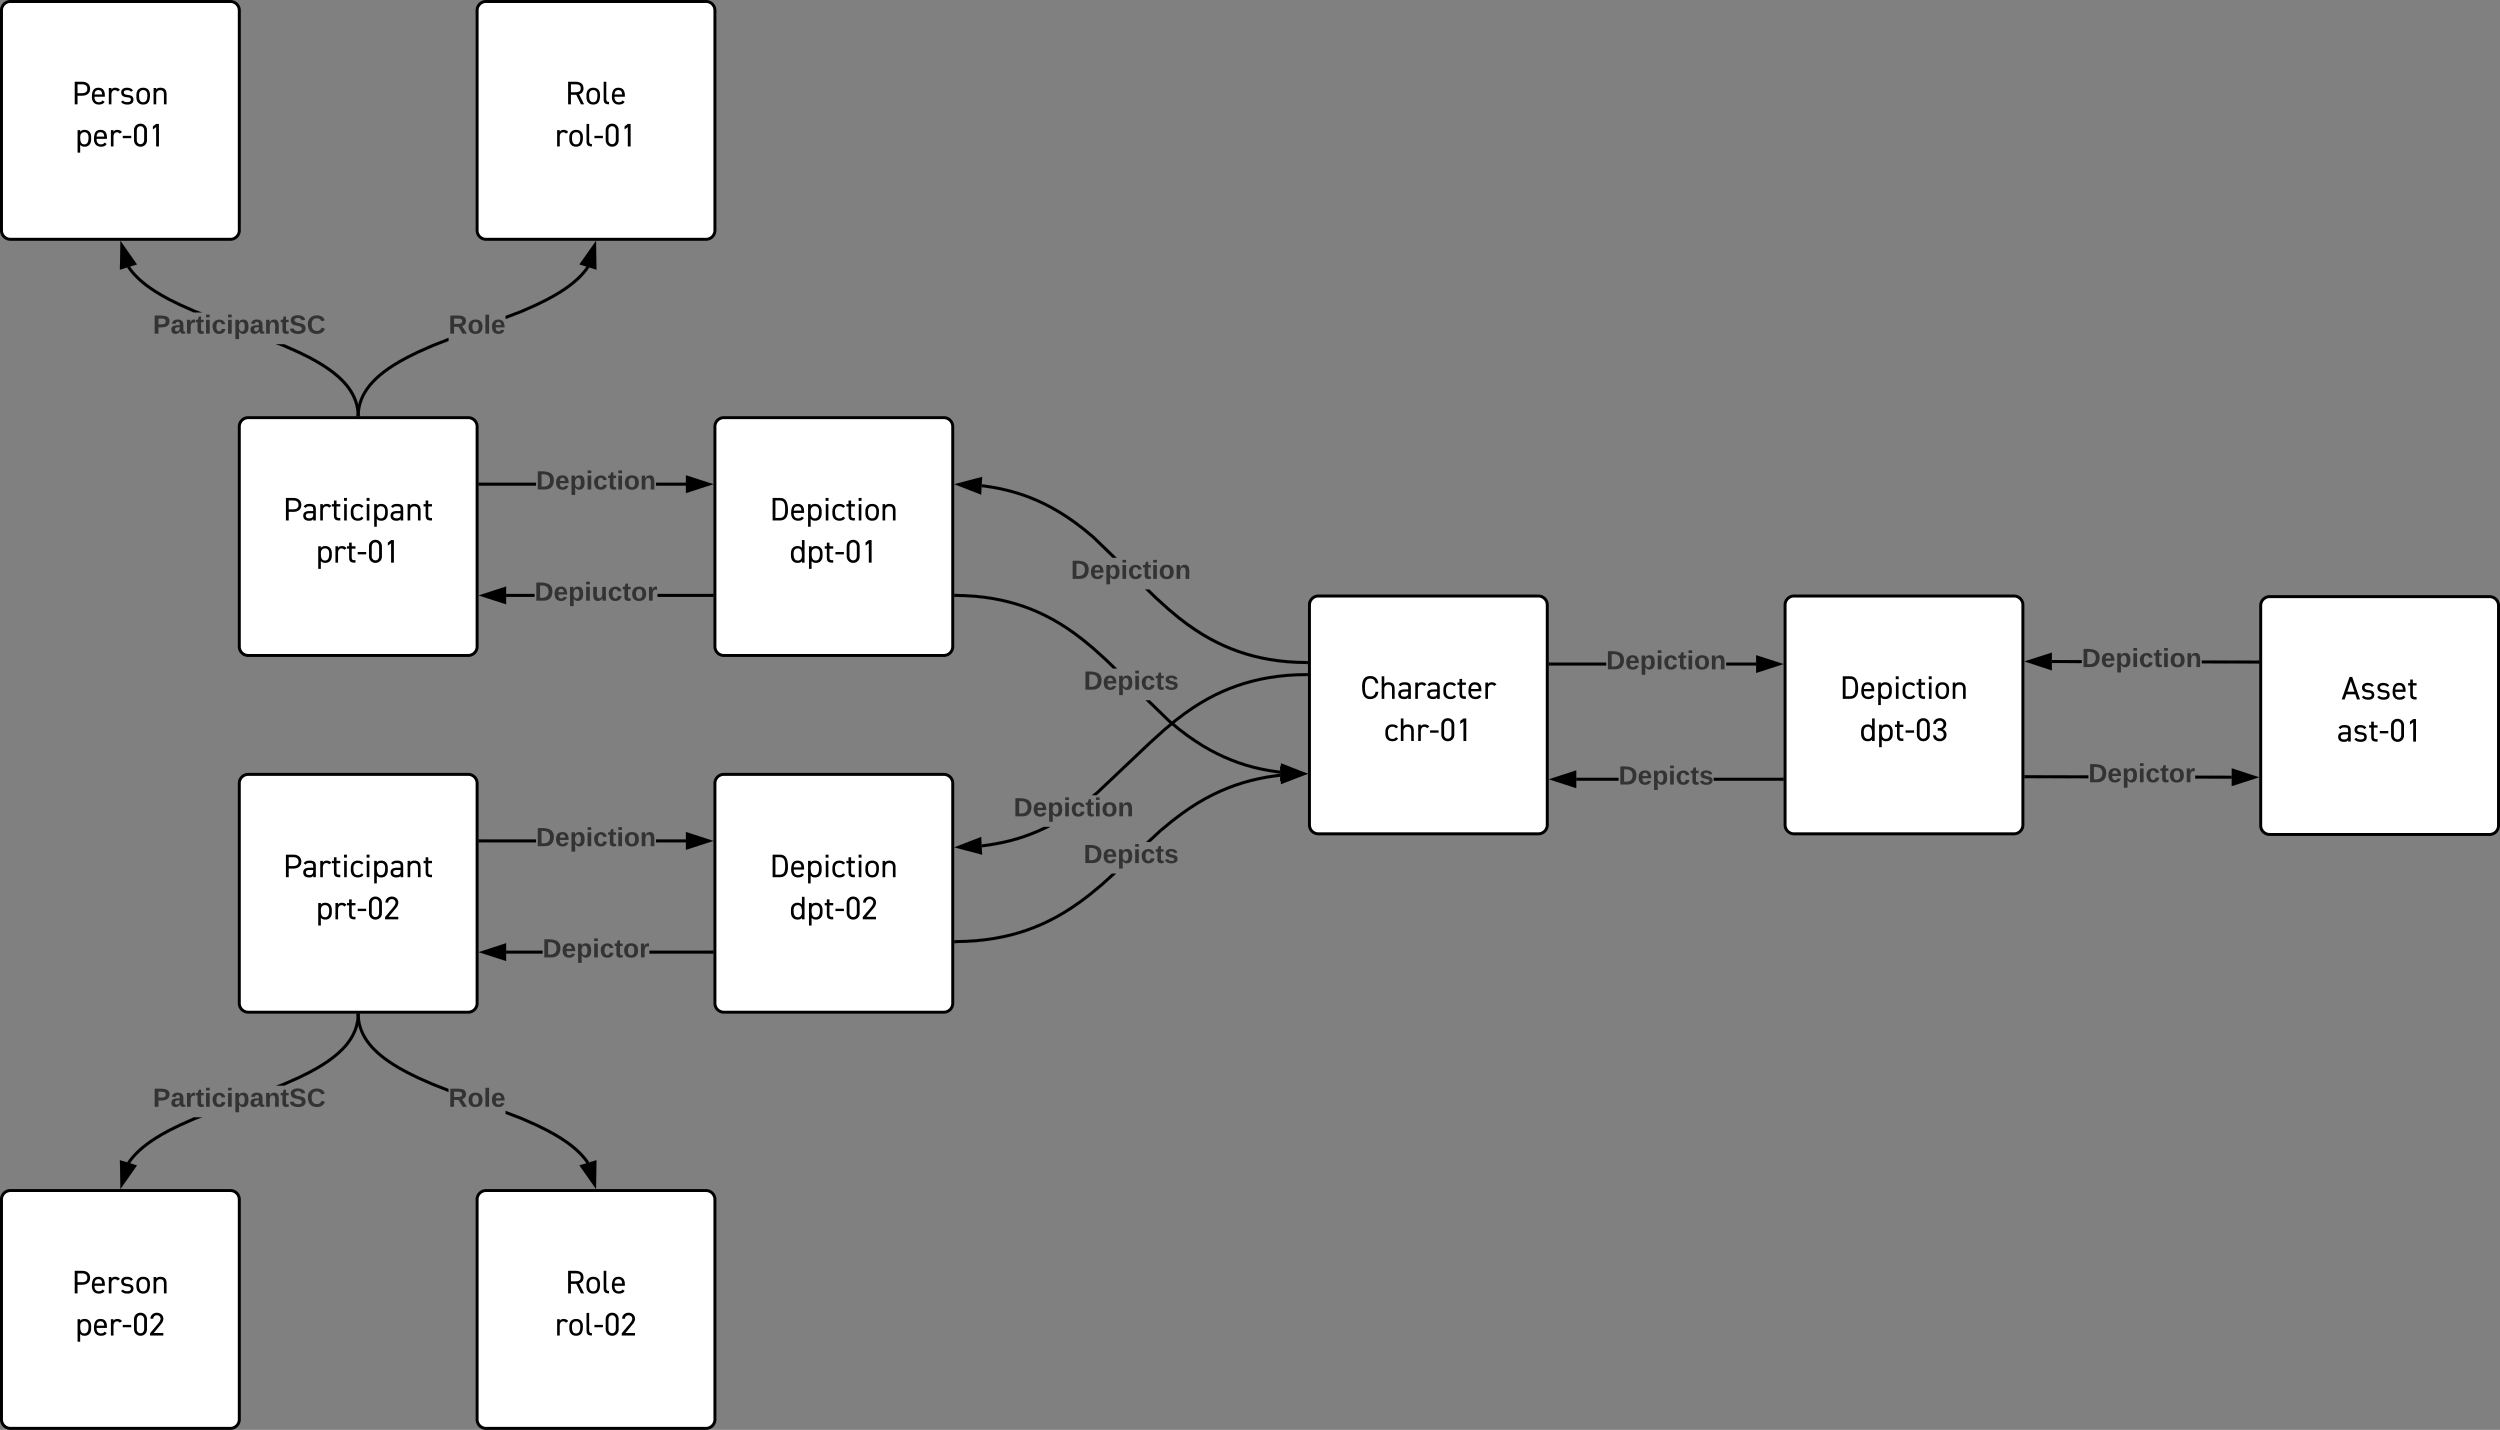 <svg xmlns="http://www.w3.org/2000/svg" xmlns:xlink="http://www.w3.org/1999/xlink" xmlns:lucid="lucid" width="1682" height="962"><rect width="100%" height="100%" fill="#808080" stroke="none"/><g transform="translate(801 -1039)" lucid:page-tab-id="0_0"><path d="M-800 1046a6 6 0 0 1 6-6h148a6 6 0 0 1 6 6v148a6 6 0 0 1-6 6h-148a6 6 0 0 1-6-6z" stroke="#000" stroke-width="2" fill="#fff"/><use xlink:href="#a" transform="matrix(1,0,0,1,-795,1045) translate(42.4 64.186)"/><use xlink:href="#b" transform="matrix(1,0,0,1,-795,1045) translate(44.756 92.542)"/><path d="M-480 1046a6 6 0 0 1 6-6h148a6 6 0 0 1 6 6v148a6 6 0 0 1-6 6h-148a6 6 0 0 1-6-6z" stroke="#000" stroke-width="2" fill="#fff"/><use xlink:href="#c" transform="matrix(1,0,0,1,-475,1045) translate(54.356 64.186)"/><use xlink:href="#d" transform="matrix(1,0,0,1,-475,1045) translate(47.411 92.542)"/><path d="M-640 1326a6 6 0 0 1 6-6h148a6 6 0 0 1 6 6v148a6 6 0 0 1-6 6h-148a6 6 0 0 1-6-6z" stroke="#000" stroke-width="2" fill="#fff"/><use xlink:href="#e" transform="matrix(1,0,0,1,-635,1325) translate(24.5 64.186)"/><use xlink:href="#f" transform="matrix(1,0,0,1,-635,1325) translate(46.678 92.542)"/><path d="M-609.6 1270.63l10.12 4.5 6.94 3.43 5.24 2.88 4.15 2.5 3.38 2.25 2.82 2.03 2.4 1.9 2.04 1.76 1.76 1.66 1.55 1.58 1.37 1.5 1.2 1.46 1.07 1.4.95 1.37.84 1.33.75 1.3.66 1.3.6 1.26.53 1.26.45 1.25.4 1.26.36 1.25.3 1.27.25 1.28.2 1.3.14 1.33.07 1.35v.38l-2 .04v-.33l-.08-1.28-.14-1.24-.18-1.2-.23-1.2-.27-1.2-.33-1.17-.38-1.17-.44-1.17-.5-1.2-.56-1.18-.63-1.2-.72-1.24-.8-1.26-.9-1.3-1-1.34-1.16-1.38-1.3-1.45-1.5-1.5-1.7-1.62-2-1.7-2.32-1.85-2.75-2-3.33-2.2-4.07-2.46-5.16-2.83-6.87-3.4-10.05-4.46-4.86-1.9h5.5zm-104.13-52.6l.9 1.3 1.02 1.33 1.14 1.38 1.3 1.45 1.5 1.5 1.7 1.62 2 1.7 2.3 1.85 2.77 2 3.32 2.2 4.07 2.46 5.16 2.83 6.87 3.4 10.04 4.46 4.54 1.73h-5.55l-9.87-4.38-6.95-3.43-5.23-2.88-4.15-2.5-3.38-2.25-2.82-2.03-2.4-1.9-2.04-1.76-1.77-1.66-1.55-1.58-1.36-1.5-1.2-1.46-1.07-1.4-.94-1.37-.1-.16 1.7-1.08z" stroke="#000" stroke-width=".05"/><path d="M-559 1319h-2l-.02-1 2-.05z"/><path d="M-558.97 1319.03h-2.05l-.03-1.06 2.05-.04zm-2.03-1l.02.94h1.96l-.03-1z" stroke="#000" stroke-width=".05"/><path d="M-710.44 1216.37l-8.86 2.72.25-15z"/><path d="M-708.83 1216.92l-11.5 3.53.33-19.45zm-9.45.8l6.23-1.9-6.06-8.63z" stroke="#000" stroke-width=".05"/><use xlink:href="#g" transform="matrix(1,0,0,1,-698.119,1249.25) translate(0 14.222)"/><path d="M-499.24 1268.43l-10.38 4.05-10.05 4.46-6.87 3.4-5.16 2.83-4.07 2.46-3.32 2.2-2.74 2-2.33 1.84-1.98 1.7-1.7 1.62-1.5 1.5-1.3 1.46-1.16 1.38-1.02 1.34-.9 1.3-.8 1.26-.72 1.23-.63 1.2-.56 1.2-.5 1.18-.44 1.18-.38 1.17-.33 1.18-.27 1.2-.23 1.2-.18 1.2-.13 1.24-.07 1.27v.32l-2-.04v-.37l.08-1.34.15-1.33.2-1.3.24-1.28.3-1.27.34-1.25.4-1.26.47-1.25.54-1.26.6-1.27.67-1.3.76-1.3.85-1.33.96-1.36 1.06-1.4 1.2-1.45 1.37-1.5 1.54-1.6 1.77-1.66 2.06-1.77 2.4-1.9 2.8-2.04 3.4-2.26 4.14-2.5 5.24-2.88 6.94-3.43 10.13-4.5 11.16-4.35zm94.74-49.46l-.1.16-.96 1.36-1.06 1.4-1.2 1.45-1.37 1.5-1.54 1.6-1.77 1.66-2.06 1.77-2.4 1.9-2.8 2.04-3.4 2.26-4.14 2.5-5.24 2.88-6.94 3.43-10.13 4.5-11.22 4.28v-2.14l10.44-3.98 10.05-4.46 6.87-3.4 5.16-2.83 4.07-2.46 3.32-2.2 2.74-2 2.33-1.84 1.98-1.7 1.7-1.62 1.5-1.5 1.3-1.46 1.16-1.38 1.02-1.34.9-1.3.1-.13z" stroke="#000" stroke-width=".05"/><path d="M-558.98 1318l-.02 1h-2l.02-1.05z"/><path d="M-558.95 1317.97l-.02 1.06h-2.06l.03-1.1zm-2.02 1h1.95l.02-.95-1.95-.04z" stroke="#000" stroke-width=".05"/><path d="M-400.7 1219.1l-8.87-2.73 8.62-12.28z"/><path d="M-399.68 1220.45l-11.5-3.53L-400 1201zm-8.28-4.63l6.23 1.9-.17-10.53z" stroke="#000" stroke-width=".05"/><use xlink:href="#h" transform="matrix(1,0,0,1,-499.241,1249.251) translate(0 14.222)"/><path d="M-320 1326a6 6 0 0 1 6-6h148a6 6 0 0 1 6 6v148a6 6 0 0 1-6 6h-148a6 6 0 0 1-6-6z" stroke="#000" stroke-width="2" fill="#fff"/><use xlink:href="#i" transform="matrix(1,0,0,1,-315,1325) translate(31.944 64.186)"/><use xlink:href="#j" transform="matrix(1,0,0,1,-315,1325) translate(45.267 92.542)"/><path d="M80 1446a6 6 0 0 1 6-6h148a6 6 0 0 1 6 6v148a6 6 0 0 1-6 6H86a6 6 0 0 1-6-6z" stroke="#000" stroke-width="2" fill="#fff"/><use xlink:href="#k" transform="matrix(1,0,0,1,85,1445) translate(29.322 64.186)"/><use xlink:href="#l" transform="matrix(1,0,0,1,85,1445) translate(45.189 92.542)"/><path d="M-440.37 1365.76H-478v-2h37.63zm100.87 0h-20.13v-2h20.13z" stroke="#000" stroke-width=".05"/><path d="M-477.97 1365.76H-479v-2h1.03z"/><path d="M-477.95 1365.78h-1.07v-2.05h1.07zm-1.03-2v1.95h.98v-1.95z" stroke="#000" stroke-width=".05"/><path d="M-324.24 1364.76l-14.26 4.63v-9.28z"/><path d="M-321 1364.76l-18.5 6v-12zm-16.5 3.26l10.03-3.26-10.03-3.26z" stroke="#000" stroke-width=".05"/><use xlink:href="#m" transform="matrix(1,0,0,1,-440.369,1354.092) translate(0 14.222)"/><path d="M-22.28 1440.8l8.44 7.62 6.6 5.46 5.75 4.38 5.3 3.68 5 3.18 4.85 2.8 4.76 2.48 4.73 2.23 4.75 2 4.8 1.78 4.92 1.6 5.06 1.42 5.26 1.23 5.5 1.05 5.78.86 6.14.64 6.57.4 6.12.14-.04 2-6.15-.13-6.65-.4-6.23-.66-5.87-.87-5.58-1.06-5.34-1.24-5.14-1.44-5-1.62-4.88-1.82-4.82-2.02-4.8-2.26-4.83-2.53-4.93-2.84-5.08-3.22-5.37-3.72-5.82-4.43-6.65-5.52-8.5-7.66-6.9-6.7h2.86zm-116.67-75.82l5.87.86 5.58 1.07 5.33 1.26 5.15 1.43 5 1.62 4.88 1.8 4.82 2.04 4.8 2.26 4.83 2.53 4.93 2.84 5.08 3.2 5.37 3.74 5.83 4.43 6.67 5.52 15.12 14.64h-2.9l-13.57-13.15-6.58-5.47-5.76-4.37-5.3-3.68-5-3.18-4.85-2.8-4.76-2.5-4.73-2.2-4.75-2-4.8-1.8-4.92-1.6-5.06-1.4-5.26-1.24-5.5-1.04-5.78-.86-1.44-.15.2-1.98z" stroke="#000" stroke-width=".05"/><path d="M79 1483.76v2l-1.05-.02.04-2z"/><path d="M79.03 1483.73v2.05l-1.1-.02.04-2.05zm-1.05 1.98l1 .03v-1.95l-.96-.02z" stroke="#000" stroke-width=".05"/><path d="M-141.8 1370.4l-13.97-5.46 14.5-3.8z"/><path d="M-140.87 1371.82l-18.13-7.06 18.8-4.94zm-11.67-6.7l9.83 3.84.36-6.5z" stroke="#000" stroke-width=".05"/><use xlink:href="#m" transform="matrix(1,0,0,1,-80.508,1414.236) translate(0 14.222)"/><path d="M-13.83 1523.27l6.58 5.45 5.76 4.38 5.3 3.68 5 3.18 4.85 2.8 4.76 2.48 4.73 2.22 4.75 2 4.8 1.8 4.92 1.6 5.06 1.4 5.26 1.23 5.5 1.04 5.78.85 1.44.14-.2 2-1.5-.16-5.86-.87-5.58-1.05-5.34-1.25-5.14-1.44-5-1.62-4.88-1.82-4.82-2.03-4.8-2.27-4.83-2.52-4.93-2.83-5.08-3.23-5.37-3.73-5.82-4.4-6.67-5.54-15.12-14.64h2.9zm-138-84.53l6.65.42 6.23.65 5.87.88 5.58 1.06 5.33 1.25 5.15 1.43 5 1.62 4.88 1.82 4.82 2.03 4.8 2.26 4.83 2.52 4.93 2.84 5.08 3.23 5.37 3.73 5.83 4.42 6.65 5.52 8.5 7.67 6.9 6.68h-2.86l-5.42-5.23-8.44-7.62-6.6-5.46-5.75-4.38-5.3-3.7-5-3.17-4.85-2.8-4.76-2.48-4.73-2.23-4.75-2-4.8-1.78-4.92-1.6-5.06-1.4-5.26-1.24-5.5-1.05-5.78-.85-6.14-.65-6.57-.4-6.12-.13.04-2z" stroke="#000" stroke-width=".05"/><path d="M-157.95 1438.62l-.04 2-1-.02v-2z"/><path d="M-157.93 1438.6l-.04 2.04-1.06-.02v-2.05zm-1.04 1.97l.95.02.04-1.96-1-.02z" stroke="#000" stroke-width=".05"/><path d="M75.77 1559.4l-14.5 3.82.52-9.25z"/><path d="M79 1559.6l-18.8 4.94.67-12zm-16.66 2.3l10.2-2.68-9.83-3.82z" stroke="#000" stroke-width=".05"/><use xlink:href="#n" transform="matrix(1,0,0,1,-71.887,1488.783) translate(0 14.222)"/><path d="M-441.36 1440.6h-19.14v-2h19.14zm119.36 0h-36.64v-2H-322z" stroke="#000" stroke-width=".05"/><path d="M-321 1440.6h-1.03v-2h1.03z"/><path d="M-320.98 1440.62h-1.07v-2.05h1.07zm-1.02-2v1.95h.98v-1.95z" stroke="#000" stroke-width=".05"/><path d="M-461.5 1444.23l-14.26-4.63 14.26-4.64z"/><path d="M-460.5 1445.6l-18.5-6 18.5-6.02zm-12.03-6l10.03 3.25v-6.5z" stroke="#000" stroke-width=".05"/><use xlink:href="#o" transform="matrix(1,0,0,1,-441.359,1428.928) translate(0 14.222)"/><path d="M-640 1566a6 6 0 0 1 6-6h148a6 6 0 0 1 6 6v148a6 6 0 0 1-6 6h-148a6 6 0 0 1-6-6z" stroke="#000" stroke-width="2" fill="#fff"/><use xlink:href="#e" transform="matrix(1,0,0,1,-635,1565) translate(24.5 64.186)"/><use xlink:href="#p" transform="matrix(1,0,0,1,-635,1565) translate(46.678 92.542)"/><path d="M-320 1566a6 6 0 0 1 6-6h148a6 6 0 0 1 6 6v148a6 6 0 0 1-6 6h-148a6 6 0 0 1-6-6z" stroke="#000" stroke-width="2" fill="#fff"/><use xlink:href="#i" transform="matrix(1,0,0,1,-315,1565) translate(31.944 64.186)"/><use xlink:href="#q" transform="matrix(1,0,0,1,-315,1565) translate(45.267 92.542)"/><path d="M-440.37 1605.76H-478v-2h37.63zm100.87 0h-20.13v-2h20.13z" stroke="#000" stroke-width=".05"/><path d="M-477.97 1605.76H-479v-2h1.03z"/><path d="M-477.95 1605.78h-1.07v-2.05h1.07zm-1.03-2v1.95h.98v-1.95z" stroke="#000" stroke-width=".05"/><path d="M-324.24 1604.76l-14.26 4.63v-9.28z"/><path d="M-321 1604.76l-18.5 6v-12zm-16.5 3.26l10.03-3.26-10.03-3.26z" stroke="#000" stroke-width=".05"/><use xlink:href="#m" transform="matrix(1,0,0,1,-440.369,1594.092) translate(0 14.222)"/><path d="M-435.95 1680.6h-24.55v-2h24.55zm113.95 0h-42.05v-2H-322z" stroke="#000" stroke-width=".05"/><path d="M-321 1680.6h-1.03v-2h1.03z"/><path d="M-320.98 1680.62h-1.07v-2.05h1.07zm-1.02-2v1.95h.98v-1.95z" stroke="#000" stroke-width=".05"/><path d="M-461.5 1684.23l-14.26-4.63 14.26-4.64z"/><path d="M-460.5 1685.6l-18.5-6 18.5-6.02zm-12.03-6l10.03 3.25v-6.5z" stroke="#000" stroke-width=".05"/><use xlink:href="#r" transform="matrix(1,0,0,1,-435.952,1668.928) translate(0 14.222)"/><path d="M-800 1846a6 6 0 0 1 6-6h148a6 6 0 0 1 6 6v148a6 6 0 0 1-6 6h-148a6 6 0 0 1-6-6z" stroke="#000" stroke-width="2" fill="#fff"/><use xlink:href="#a" transform="matrix(1,0,0,1,-795,1845) translate(42.4 64.186)"/><use xlink:href="#s" transform="matrix(1,0,0,1,-795,1845) translate(44.756 92.542)"/><path d="M-480 1846a6 6 0 0 1 6-6h148a6 6 0 0 1 6 6v148a6 6 0 0 1-6 6h-148a6 6 0 0 1-6-6z" stroke="#000" stroke-width="2" fill="#fff"/><use xlink:href="#c" transform="matrix(1,0,0,1,-475,1845) translate(54.356 64.186)"/><use xlink:href="#t" transform="matrix(1,0,0,1,-475,1845) translate(47.411 92.542)"/><path d="M-669.62 1792.48l-10.05 4.46-6.87 3.4-5.16 2.83-4.07 2.46-3.32 2.2-2.74 2-2.33 1.84-1.98 1.7-1.7 1.62-1.5 1.5-1.3 1.46-1.16 1.38-1.02 1.34-.9 1.3-.1.13-1.67-1.07.1-.16.96-1.36 1.06-1.4 1.2-1.45 1.37-1.5 1.54-1.6 1.77-1.66 2.06-1.77 2.4-1.9 2.8-2.04 3.4-2.26 4.14-2.5 5.24-2.88 6.94-3.43 9.87-4.38h5.56zm110.6-70.46v.37l-.1 1.34-.13 1.33-.2 1.3-.24 1.28-.3 1.27-.34 1.25-.4 1.26-.47 1.25-.54 1.26-.6 1.27-.67 1.3-.76 1.3-.85 1.33-.96 1.36-1.06 1.4-1.2 1.45-1.37 1.5-1.54 1.6-1.77 1.66-2.06 1.77-2.4 1.9-2.8 2.04-3.4 2.26-4.14 2.5-5.24 2.88-6.94 3.43-10.13 4.5-.14.05h-5.5l4.86-1.9 10.05-4.46 6.87-3.4 5.16-2.83 4.07-2.46 3.32-2.2 2.74-2 2.33-1.84 1.98-1.7 1.7-1.62 1.5-1.5 1.3-1.46 1.16-1.38 1.02-1.34.9-1.3.8-1.26.72-1.23.63-1.2.56-1.2.5-1.18.44-1.18.38-1.17.33-1.18.27-1.2.23-1.2.18-1.2.13-1.24.07-1.27v-.32z" stroke="#000" stroke-width=".05"/><path d="M-559.02 1722.05l-2-.04.02-1h2z"/><path d="M-559 1722.07l-2.05-.04.02-1.06h2.06zm-1.98-1.04l-.02.95 1.95.04.02-1z" stroke="#000" stroke-width=".05"/><path d="M-710.43 1823.63l-8.62 12.28-.25-15z"/><path d="M-708.82 1823.08L-720 1839l-.32-19.45zm-9.28 9.73l6.06-8.62-6.23-1.9z" stroke="#000" stroke-width=".05"/><use xlink:href="#u" transform="matrix(1,0,0,1,-698.117,1769.416) translate(0 14.222)"/><path d="M-449.6 1790.63l10.12 4.5 6.94 3.43 5.24 2.88 4.15 2.5 3.38 2.25 2.82 2.03 2.4 1.9 2.04 1.76 1.76 1.66 1.55 1.58 1.37 1.5 1.2 1.46 1.07 1.4.95 1.37.1.16-1.7 1.08-.08-.12-.9-1.3-1-1.34-1.16-1.38-1.3-1.45-1.5-1.5-1.7-1.62-2-1.7-2.32-1.85-2.75-2-3.33-2.2-4.07-2.46-5.16-2.84-6.87-3.4-10.05-4.45-10.44-4v-2.13zM-559 1722.3l.08 1.28.14 1.24.18 1.2.23 1.2.27 1.2.33 1.18.38 1.17.44 1.18.5 1.18.56 1.2.63 1.2.72 1.23.8 1.26.9 1.3 1 1.34 1.16 1.38 1.3 1.45 1.5 1.5 1.7 1.62 2 1.7 2.32 1.85 2.75 2 3.33 2.2 4.07 2.46 5.16 2.84 6.87 3.4 10.05 4.45 10.38 4.05v2.15l-11.15-4.35-10.12-4.5-6.94-3.43-5.24-2.88-4.15-2.5-3.38-2.25-2.82-2.03-2.4-1.9-2.04-1.76-1.76-1.66-1.55-1.58-1.37-1.5-1.2-1.46-1.07-1.4-.95-1.37-.84-1.33-.75-1.3-.66-1.3-.6-1.26-.53-1.26-.45-1.25-.4-1.26-.36-1.25-.3-1.27-.25-1.28-.2-1.3-.14-1.33-.07-1.35v-.38l2-.04z" stroke="#000" stroke-width=".05"/><path d="M-558.98 1722l-2 .05-.02-1.05h2z"/><path d="M-558.95 1722.03l-2.05.04-.03-1.1h2.05zm-2.02-1l.02 1 1.95-.05-.02-.95z" stroke="#000" stroke-width=".05"/><path d="M-400.95 1835.9l-8.62-12.27 8.87-2.72z"/><path d="M-400 1839l-11.18-15.92 11.5-3.53zm-7.96-14.82l6.06 8.63.17-10.53z" stroke="#000" stroke-width=".05"/><use xlink:href="#h" transform="matrix(1,0,0,1,-499.241,1769.416) translate(0 14.222)"/><path d="M-96.07 1596.25l-4.9 2.3-4.92 2.07-4.97 1.86-5.1 1.65-5.25 1.47-5.45 1.28-5.7 1.08-6 .9-2.06.2-.2-1.98 2-.2 5.93-.9 5.62-1.06 5.37-1.26 5.16-1.44 5-1.63 4.9-1.84 4.85-2.03 2.96-1.4h4.5zm174.1-102.4l-6.34.13-6.76.42-6.3.66-5.94.87-5.62 1.08-5.37 1.27-5.16 1.44-5 1.64-4.9 1.82-4.85 2.03-4.84 2.26-4.86 2.55-4.96 2.87-5.16 3.28-5.5 3.82-6.04 4.6-7.12 5.9-9.98 9.02-35.34 33.46-1.27 1.05h-3.13l3.07-2.54 35.3-33.44 10.04-9.06 7.2-5.96 6.12-4.65 5.55-3.87 5.23-3.32 5.04-2.9 4.93-2.6 4.9-2.3 4.92-2.06 4.97-1.85 5.1-1.66 5.25-1.47 5.45-1.28 5.7-1.1 6-.88 6.4-.66 6.84-.42 6.38-.14z" stroke="#000" stroke-width=".05"/><path d="M79 1493.82l-1 .02-.05-2 1.05-.02z"/><path d="M79.03 1493.85l-1.06.02-.05-2.05 1.1-.02zm-1.05-1.98l.04 1.95.95-.02v-1.95z" stroke="#000" stroke-width=".05"/><path d="M-141.27 1612.75l-14.5-3.83 14-5.42z"/><path d="M-140.2 1614.07l-18.8-4.97 18.14-7.03zm-12.34-5.33l10.2 2.7-.37-6.5z" stroke="#000" stroke-width=".05"/><use xlink:href="#m" transform="matrix(1,0,0,1,-119.02,1574.01) translate(0 14.222)"/><path d="M-59.07 1634.95l-7.85 6.5-6.45 4.9-5.76 4.02-5.38 3.42-5.17 2.97-5.04 2.63-5 2.35-5 2.1-5.08 1.9-5.2 1.68-5.34 1.5-5.55 1.3-5.83 1.1-6.14.9-6.54.7-7.02.44-6.58.14-.04-2 6.53-.13 6.95-.43 6.46-.68 6.07-.9 5.74-1.1 5.5-1.27 5.25-1.48 5.1-1.66 5-1.86 4.94-2.07 4.9-2.32 4.97-2.58 5.08-2.94 5.3-3.37 5.7-3.95 6.38-4.85 7.8-6.46 7.32-6.64h2.98zm119.7-73.36l-2.54.26-6.07.9-5.74 1.1-5.5 1.28-5.25 1.46-5.1 1.66-5 1.86-4.93 2.07-4.92 2.3-4.97 2.6-5.08 2.94-5.3 3.37-5.7 3.97-6.38 4.85-7.78 6.45-7.34 6.8h-2.95l8.97-8.3 7.85-6.5 6.45-4.9 5.76-4.02 5.38-3.42 5.17-2.98 5.04-2.63 5-2.35 5-2.1 5.08-1.9 5.2-1.68 5.34-1.5 5.55-1.3 5.83-1.12 6.14-.9 2.6-.27z" stroke="#000" stroke-width=".05"/><path d="M-157.95 1673.5l-1.05.03v-2l1-.02z"/><path d="M-157.93 1673.53l-1.1.02v-2.05l1.06-.02zm-1.04-1.98v1.95l1-.02-.05-1.95z" stroke="#000" stroke-width=".05"/><path d="M75.77 1559.77l-14 5.4-.5-9.25z"/><path d="M79 1559.6l-18.15 7-.65-12zm-16.3 4.15l9.84-3.8-10.2-2.7z" stroke="#000" stroke-width=".05"/><use xlink:href="#n" transform="matrix(1,0,0,1,-71.96,1605.461) translate(0 14.222)"/><path d="M400 1446a6 6 0 0 1 6-6h148a6 6 0 0 1 6 6v148a6 6 0 0 1-6 6H406a6 6 0 0 1-6-6z" stroke="#000" stroke-width="2" fill="#fff"/><use xlink:href="#i" transform="matrix(1,0,0,1,405,1445) translate(31.944 64.186)"/><use xlink:href="#v" transform="matrix(1,0,0,1,405,1445) translate(45.267 92.542)"/><path d="M720 1446.42a6 6 0 0 1 6-6h148a6 6 0 0 1 6 6v148a6 6 0 0 1-6 6H726a6 6 0 0 1-6-6z" stroke="#000" stroke-width="2" fill="#fff"/><use xlink:href="#w" transform="matrix(1,0,0,1,725,1445.425) translate(49.278 64.186)"/><use xlink:href="#x" transform="matrix(1,0,0,1,725,1445.425) translate(46.211 92.542)"/><path d="M279.63 1486.78H242v-2h37.63zm100.87 0h-20.13v-2h20.13z" stroke="#000" stroke-width=".05"/><path d="M242.03 1486.78H241v-2h1.03z"/><path d="M242.05 1486.8h-1.08v-2.05h1.08zm-1.03-2v1.95h.98v-1.95z" stroke="#000" stroke-width=".05"/><path d="M395.76 1485.78l-14.26 4.63v-9.26z"/><path d="M399 1485.78l-18.5 6v-12zm-16.5 3.26l10.03-3.26-10.03-3.26z" stroke="#000" stroke-width=".05"/><use xlink:href="#m" transform="matrix(1,0,0,1,279.631,1475.11) translate(0 14.222)"/><path d="M718 1483.44v2l-37.63-.1v-2zm-118.37-.32v2l-20.13-.06v-2z" stroke="#000" stroke-width=".05"/><path d="M719 1483.44v2h-1.03v-2z"/><path d="M719.02 1483.4v2.06h-1.08v-2.05zm-1.03 2h.98v-1.94H718z" stroke="#000" stroke-width=".05"/><path d="M578.5 1488.7l-14.26-4.68 14.27-4.6z"/><path d="M579.5 1490.08L561 1484l18.52-5.95zm-12.03-6.05l10.02 3.3v-6.53z" stroke="#000" stroke-width=".05"/><use xlink:href="#m" transform="matrix(1,0,0,1,599.628,1473.56) translate(0 14.222)"/><path d="M700.5 1560.9v2l-24.55-.06v-2zm-96.45-.25v2l-42.05-.1v-2z" stroke="#000" stroke-width=".05"/><path d="M562.03 1560.54v2H561v-2z"/><path d="M562.06 1560.5v2.06h-1.08v-2.05zm-1.03 2h.97v-1.94h-.98z" stroke="#000" stroke-width=".05"/><path d="M715.76 1561.95l-14.27 4.6v-9.27z"/><path d="M719 1561.96l-18.52 5.96.03-12.02zm-16.5 3.2l10.03-3.22-10.02-3.3z" stroke="#000" stroke-width=".05"/><g><use xlink:href="#y" transform="matrix(1,0,0,1,604.051,1551.079) translate(0 14.222)"/></g><path d="M287.97 1564.3H259.5v-2h28.47zm110.03 0h-45.98v-2H398z" stroke="#000" stroke-width=".05"/><path d="M399 1564.3h-1.03v-2H399z"/><path d="M399.02 1564.32h-1.07v-2.05h1.07zm-1.02-2v1.95h.98v-1.95z" stroke="#000" stroke-width=".05"/><path d="M258.5 1567.93l-14.26-4.63 14.26-4.64z"/><path d="M259.5 1569.3l-18.5-6 18.5-6.02zm-12.03-6l10.03 3.25v-6.5z" stroke="#000" stroke-width=".05"/><g><use xlink:href="#n" transform="matrix(1,0,0,1,287.974,1552.628) translate(0 14.222)"/></g><defs><path d="M556-476c0 141-103 215-251 213H171V0H85v-690h220c148-2 251 72 251 214zM171-612v271h134c110 0 165-45 165-135 0-91-55-136-165-136H171" id="z"/><path d="M120-232c-4 96 38 168 128 168 58 0 98-19 119-56l62 44C394-17 345 7 254 8 120 9 40-82 40-218c0-172 41-291 198-290 154-1 209 109 198 276H120zm118-204c-73 0-113 45-118 134h235c-4-89-43-134-117-134" id="A"/><path d="M252-434c-66-1-107 53-107 121V0H65v-500h80v49c48-85 215-70 259 11l-68 48c-20-28-48-42-84-42" id="B"/><path d="M45-366c1-94 76-144 179-142 86 0 147 28 182 83l-60 42c-30-38-57-50-124-51-53 0-96 19-97 67 0 47 39 74 116 79 103 10 181 38 180 149C419-37 344 9 233 8 144 8 80-20 40-75l59-42c31 38 65 51 135 51 58 0 107-19 107-71 0-70-49-71-129-80-111-8-167-58-167-149" id="C"/><path d="M248-508c135-1 208 86 208 224C456-109 409 9 248 8 115 9 38-82 40-218v-66c-2-136 75-225 208-224zM120-284c0 121 16 221 128 220 106-1 128-100 128-220 0-90-42-152-128-152-85 0-128 63-128 152" id="D"/><path d="M267-434c-71-1-122 51-122 122V0H65v-500h80v49c30-42 62-56 134-57 121 1 182 70 182 196V0h-80v-311c0-82-38-123-114-123" id="E"/><g id="a"><use transform="matrix(0.022,0,0,0.022,0,0)" xlink:href="#z"/><use transform="matrix(0.022,0,0,0.022,12.533,0)" xlink:href="#A"/><use transform="matrix(0.022,0,0,0.022,23.378,0)" xlink:href="#B"/><use transform="matrix(0.022,0,0,0.022,32.133,0)" xlink:href="#C"/><use transform="matrix(0.022,0,0,0.022,42.489,0)" xlink:href="#D"/><use transform="matrix(0.022,0,0,0.022,53.511,0)" xlink:href="#E"/></g><path d="M481-218C482-85 412 9 281 8c-63 0-108-19-136-58v240H65v-690h80v50c28-39 73-58 136-58 130 0 202 89 200 224v66zm-336-73c0 124 14 228 128 227 106-1 128-100 128-220 0-90-42-152-128-152-83 0-128 59-128 145" id="F"/><path d="M289-253H30v-72h259v72" id="G"/><path d="M250-698c110-1 198 84 198 199v308C452-76 360 9 250 8 140 9 52-76 52-192v-306c-4-116 88-201 198-200zm0 628c65 1 112-54 112-121v-308c2-67-47-122-112-121-66-1-113 54-113 121v308c-2 67 47 122 113 121" id="H"/><path d="M223-690h86V0h-86v-591l-99 71v-94" id="I"/><g id="b"><use transform="matrix(0.022,0,0,0.022,0,0)" xlink:href="#F"/><use transform="matrix(0.022,0,0,0.022,11.578,0)" xlink:href="#A"/><use transform="matrix(0.022,0,0,0.022,22.422,0)" xlink:href="#B"/><use transform="matrix(0.022,0,0,0.022,31.178,0)" xlink:href="#G"/><use transform="matrix(0.022,0,0,0.022,38.267,0)" xlink:href="#H"/><use transform="matrix(0.022,0,0,0.022,49.378,0)" xlink:href="#I"/></g><path d="M305-690c150-1 249 59 251 200 0 96-45 157-136 184L574 0h-96L334-291H171V0H85v-690h220zm165 200c0-98-58-122-165-122H171v243h134c106-1 165-24 165-121" id="J"/><path d="M230 0C111-1 65-39 65-154v-536h80v516c0 66 13 102 85 100V0" id="K"/><g id="c"><use transform="matrix(0.022,0,0,0.022,0,0)" xlink:href="#J"/><use transform="matrix(0.022,0,0,0.022,13.333,0)" xlink:href="#D"/><use transform="matrix(0.022,0,0,0.022,24.356,0)" xlink:href="#K"/><use transform="matrix(0.022,0,0,0.022,30.444,0)" xlink:href="#A"/></g><g id="d"><use transform="matrix(0.022,0,0,0.022,0,0)" xlink:href="#B"/><use transform="matrix(0.022,0,0,0.022,8.756,0)" xlink:href="#D"/><use transform="matrix(0.022,0,0,0.022,19.778,0)" xlink:href="#K"/><use transform="matrix(0.022,0,0,0.022,25.867,0)" xlink:href="#G"/><use transform="matrix(0.022,0,0,0.022,32.956,0)" xlink:href="#H"/><use transform="matrix(0.022,0,0,0.022,44.067,0)" xlink:href="#I"/></g><path d="M219 8C111 9 40-44 40-146c0-95 62-143 187-143h119v-58c-2-74-33-85-111-87-71 1-91 8-120 51l-60-42c37-60 84-82 181-83 128 1 190 38 190 161V0h-80v-49C318-4 291 7 219 8zm0-74c103 2 133-44 127-155-96 5-231-25-226 77 0 52 33 78 99 78" id="L"/><path d="M280 0C145 6 85-24 85-154v-274H21v-72h64v-110h80v110h115v72H165v254c-6 91 28 102 115 98V0" id="M"/><path d="M160 0H80v-500h80V0zm5-600H75v-90h90v90" id="N"/><path d="M120-284c0 125 20 222 136 220 55 0 92-19 111-56l62 44C399-20 341 8 256 8 121 9 38-82 40-218v-66c-1-138 79-225 216-224 79 0 136 26 173 78l-63 44c-23-33-60-50-110-50-88-1-136 62-136 152" id="O"/><g id="e"><use transform="matrix(0.022,0,0,0.022,0,0)" xlink:href="#z"/><use transform="matrix(0.022,0,0,0.022,12.622,0)" xlink:href="#L"/><use transform="matrix(0.022,0,0,0.022,23.533,0)" xlink:href="#B"/><use transform="matrix(0.022,0,0,0.022,32.289,0)" xlink:href="#M"/><use transform="matrix(0.022,0,0,0.022,39.289,0)" xlink:href="#N"/><use transform="matrix(0.022,0,0,0.022,44.622,0)" xlink:href="#O"/><use transform="matrix(0.022,0,0,0.022,54.489,0)" xlink:href="#N"/><use transform="matrix(0.022,0,0,0.022,59.822,0)" xlink:href="#F"/><use transform="matrix(0.022,0,0,0.022,71.4,0)" xlink:href="#L"/><use transform="matrix(0.022,0,0,0.022,82.311,0)" xlink:href="#E"/><use transform="matrix(0.022,0,0,0.022,94,0)" xlink:href="#M"/></g><g id="f"><use transform="matrix(0.022,0,0,0.022,0,0)" xlink:href="#F"/><use transform="matrix(0.022,0,0,0.022,11.578,0)" xlink:href="#B"/><use transform="matrix(0.022,0,0,0.022,20.333,0)" xlink:href="#M"/><use transform="matrix(0.022,0,0,0.022,27.333,0)" xlink:href="#G"/><use transform="matrix(0.022,0,0,0.022,34.422,0)" xlink:href="#H"/><use transform="matrix(0.022,0,0,0.022,45.533,0)" xlink:href="#I"/></g><path fill="#333" d="M24-248c93 1 206-16 204 79-1 75-69 88-152 82V0H24v-248zm52 121c47 0 100 7 100-41 0-47-54-39-100-39v80" id="P"/><path fill="#333" d="M133-34C117-15 103 5 69 4 32 3 11-16 11-54c-1-60 55-63 116-61 1-26-3-47-28-47-18 1-26 9-28 27l-52-2c7-38 36-58 82-57s74 22 75 68l1 82c-1 14 12 18 25 15v27c-30 8-71 5-69-32zm-48 3c29 0 43-24 42-57-32 0-66-3-65 30 0 17 8 27 23 27" id="Q"/><path fill="#333" d="M135-150c-39-12-60 13-60 57V0H25l-1-190h47c2 13-1 29 3 40 6-28 27-53 61-41v41" id="R"/><path fill="#333" d="M115-3C79 11 28 4 28-45v-112H4v-33h27l15-45h31v45h36v33H77v99c-1 23 16 31 38 25v30" id="S"/><path fill="#333" d="M25-224v-37h50v37H25zM25 0v-190h50V0H25" id="T"/><path fill="#333" d="M190-63c-7 42-38 67-86 67-59 0-84-38-90-98-12-110 154-137 174-36l-49 2c-2-19-15-32-35-32-30 0-35 28-38 64-6 74 65 87 74 30" id="U"/><path fill="#333" d="M135-194c53 0 70 44 70 98 0 56-19 98-73 100-31 1-45-17-59-34 3 33 2 69 2 105H25l-1-265h48c2 10 0 23 3 31 11-24 29-35 60-35zM114-30c33 0 39-31 40-66 0-38-9-64-40-64-56 0-55 130 0 130" id="V"/><path fill="#333" d="M135-194c87-1 58 113 63 194h-50c-7-57 23-157-34-157-59 0-34 97-39 157H25l-1-190h47c2 12-1 28 3 38 12-26 28-41 61-42" id="W"/><path fill="#333" d="M169-182c-1-43-94-46-97-3 18 66 151 10 154 114 3 95-165 93-204 36-6-8-10-19-12-30l50-8c3 46 112 56 116 5-17-69-150-10-154-114-4-87 153-88 188-35 5 8 8 18 10 28" id="X"/><path fill="#333" d="M67-125c0 53 21 87 73 88 37 1 54-22 65-47l45 17C233-25 199 4 140 4 58 4 20-42 15-125 8-235 124-281 211-232c18 10 29 29 36 50l-46 12c-8-25-30-41-62-41-52 0-71 34-72 86" id="Y"/><g id="g"><use transform="matrix(0.049,0,0,0.049,0,0)" xlink:href="#P"/><use transform="matrix(0.049,0,0,0.049,11.852,0)" xlink:href="#Q"/><use transform="matrix(0.049,0,0,0.049,21.728,0)" xlink:href="#R"/><use transform="matrix(0.049,0,0,0.049,28.642,0)" xlink:href="#S"/><use transform="matrix(0.049,0,0,0.049,34.519,0)" xlink:href="#T"/><use transform="matrix(0.049,0,0,0.049,39.457,0)" xlink:href="#U"/><use transform="matrix(0.049,0,0,0.049,49.333,0)" xlink:href="#T"/><use transform="matrix(0.049,0,0,0.049,54.272,0)" xlink:href="#V"/><use transform="matrix(0.049,0,0,0.049,65.086,0)" xlink:href="#Q"/><use transform="matrix(0.049,0,0,0.049,74.963,0)" xlink:href="#W"/><use transform="matrix(0.049,0,0,0.049,85.778,0)" xlink:href="#S"/><use transform="matrix(0.049,0,0,0.049,91.654,0)" xlink:href="#X"/><use transform="matrix(0.049,0,0,0.049,103.506,0)" xlink:href="#Y"/></g><path fill="#333" d="M240-174c0 40-23 61-54 70L253 0h-59l-57-94H76V0H24v-248c93 4 217-23 216 74zM76-134c48-2 112 12 112-38 0-48-66-32-112-35v73" id="Z"/><path fill="#333" d="M110-194c64 0 96 36 96 99 0 64-35 99-97 99-61 0-95-36-95-99 0-62 34-99 96-99zm-1 164c35 0 45-28 45-65 0-40-10-65-43-65-34 0-45 26-45 65 0 36 10 65 43 65" id="aa"/><path fill="#333" d="M25 0v-261h50V0H25" id="ab"/><path fill="#333" d="M185-48c-13 30-37 53-82 52C43 2 14-33 14-96s30-98 90-98c62 0 83 45 84 108H66c0 31 8 55 39 56 18 0 30-7 34-22zm-45-69c5-46-57-63-70-21-2 6-4 13-4 21h74" id="ac"/><g id="h"><use transform="matrix(0.049,0,0,0.049,0,0)" xlink:href="#Z"/><use transform="matrix(0.049,0,0,0.049,12.79,0)" xlink:href="#aa"/><use transform="matrix(0.049,0,0,0.049,23.605,0)" xlink:href="#ab"/><use transform="matrix(0.049,0,0,0.049,28.543,0)" xlink:href="#ac"/></g><path d="M305 0H85v-690h220c190-7 250 145 250 381C555-103 472 0 305 0zm164-309c3-169-10-305-164-303H171v534h134c129-5 161-87 164-231" id="ad"/><g id="i"><use transform="matrix(0.022,0,0,0.022,0,0)" xlink:href="#ad"/><use transform="matrix(0.022,0,0,0.022,13.444,0)" xlink:href="#A"/><use transform="matrix(0.022,0,0,0.022,24.289,0)" xlink:href="#F"/><use transform="matrix(0.022,0,0,0.022,35.867,0)" xlink:href="#N"/><use transform="matrix(0.022,0,0,0.022,41.2,0)" xlink:href="#O"/><use transform="matrix(0.022,0,0,0.022,51.067,0)" xlink:href="#M"/><use transform="matrix(0.022,0,0,0.022,58.067,0)" xlink:href="#N"/><use transform="matrix(0.022,0,0,0.022,63.4,0)" xlink:href="#D"/><use transform="matrix(0.022,0,0,0.022,74.422,0)" xlink:href="#E"/></g><path d="M40-284c-2-134 70-224 200-224 63 0 108 19 136 58v-240h80V0h-80v-44C349-9 304 8 240 8 109 9 39-85 40-218v-66zm80 0c0 120 21 219 128 220 85 1 128-60 128-147 0-124-16-226-128-225-86 0-128 62-128 152" id="ae"/><g id="j"><use transform="matrix(0.022,0,0,0.022,0,0)" xlink:href="#ae"/><use transform="matrix(0.022,0,0,0.022,11.578,0)" xlink:href="#F"/><use transform="matrix(0.022,0,0,0.022,23.156,0)" xlink:href="#M"/><use transform="matrix(0.022,0,0,0.022,30.156,0)" xlink:href="#G"/><use transform="matrix(0.022,0,0,0.022,37.244,0)" xlink:href="#H"/><use transform="matrix(0.022,0,0,0.022,48.356,0)" xlink:href="#I"/></g><path d="M547-215C530-77 448 4 300 8 108 13 50-143 50-383c0-210 83-315 250-315 149 1 229 86 248 223h-84c-21-92-62-144-164-145-154-2-168 142-164 313 3 144 36 237 164 237 102 0 143-55 164-145h83" id="af"/><path d="M267-434c-71-1-122 51-122 122V0H65v-690h80v239c30-42 62-56 134-57 121 1 182 70 182 196V0h-80v-311c0-82-38-123-114-123" id="ag"/><g id="k"><use transform="matrix(0.022,0,0,0.022,0,0)" xlink:href="#af"/><use transform="matrix(0.022,0,0,0.022,12.844,0)" xlink:href="#ag"/><use transform="matrix(0.022,0,0,0.022,24.533,0)" xlink:href="#L"/><use transform="matrix(0.022,0,0,0.022,35.444,0)" xlink:href="#B"/><use transform="matrix(0.022,0,0,0.022,43.978,0)" xlink:href="#L"/><use transform="matrix(0.022,0,0,0.022,54.889,0)" xlink:href="#O"/><use transform="matrix(0.022,0,0,0.022,64.756,0)" xlink:href="#M"/><use transform="matrix(0.022,0,0,0.022,71.756,0)" xlink:href="#A"/><use transform="matrix(0.022,0,0,0.022,82.6,0)" xlink:href="#B"/></g><g id="l"><use transform="matrix(0.022,0,0,0.022,0,0)" xlink:href="#O"/><use transform="matrix(0.022,0,0,0.022,9.867,0)" xlink:href="#ag"/><use transform="matrix(0.022,0,0,0.022,21.556,0)" xlink:href="#B"/><use transform="matrix(0.022,0,0,0.022,30.311,0)" xlink:href="#G"/><use transform="matrix(0.022,0,0,0.022,37.4,0)" xlink:href="#H"/><use transform="matrix(0.022,0,0,0.022,48.511,0)" xlink:href="#I"/></g><path fill="#333" d="M24-248c120-7 223 5 221 122C244-46 201 0 124 0H24v-248zM76-40c74 7 117-18 117-86 0-67-45-88-117-82v168" id="ah"/><g id="m"><use transform="matrix(0.049,0,0,0.049,0,0)" xlink:href="#ah"/><use transform="matrix(0.049,0,0,0.049,12.79,0)" xlink:href="#ac"/><use transform="matrix(0.049,0,0,0.049,22.667,0)" xlink:href="#V"/><use transform="matrix(0.049,0,0,0.049,33.481,0)" xlink:href="#T"/><use transform="matrix(0.049,0,0,0.049,38.42,0)" xlink:href="#U"/><use transform="matrix(0.049,0,0,0.049,48.296,0)" xlink:href="#S"/><use transform="matrix(0.049,0,0,0.049,54.173,0)" xlink:href="#T"/><use transform="matrix(0.049,0,0,0.049,59.111,0)" xlink:href="#aa"/><use transform="matrix(0.049,0,0,0.049,69.926,0)" xlink:href="#W"/></g><path fill="#333" d="M137-138c1-29-70-34-71-4 15 46 118 7 119 86 1 83-164 76-172 9l43-7c4 19 20 25 44 25 33 8 57-30 24-41C81-84 22-81 20-136c-2-80 154-74 161-7" id="ai"/><g id="n"><use transform="matrix(0.049,0,0,0.049,0,0)" xlink:href="#ah"/><use transform="matrix(0.049,0,0,0.049,12.79,0)" xlink:href="#ac"/><use transform="matrix(0.049,0,0,0.049,22.667,0)" xlink:href="#V"/><use transform="matrix(0.049,0,0,0.049,33.481,0)" xlink:href="#T"/><use transform="matrix(0.049,0,0,0.049,38.42,0)" xlink:href="#U"/><use transform="matrix(0.049,0,0,0.049,48.296,0)" xlink:href="#S"/><use transform="matrix(0.049,0,0,0.049,54.173,0)" xlink:href="#ai"/></g><path fill="#333" d="M85 4C-2 5 27-109 22-190h50c7 57-23 150 33 157 60-5 35-97 40-157h50l1 190h-47c-2-12 1-28-3-38-12 25-28 42-61 42" id="aj"/><g id="o"><use transform="matrix(0.049,0,0,0.049,0,0)" xlink:href="#ah"/><use transform="matrix(0.049,0,0,0.049,12.79,0)" xlink:href="#ac"/><use transform="matrix(0.049,0,0,0.049,22.667,0)" xlink:href="#V"/><use transform="matrix(0.049,0,0,0.049,33.481,0)" xlink:href="#T"/><use transform="matrix(0.049,0,0,0.049,38.42,0)" xlink:href="#aj"/><use transform="matrix(0.049,0,0,0.049,49.235,0)" xlink:href="#U"/><use transform="matrix(0.049,0,0,0.049,59.111,0)" xlink:href="#S"/><use transform="matrix(0.049,0,0,0.049,64.988,0)" xlink:href="#aa"/><use transform="matrix(0.049,0,0,0.049,75.802,0)" xlink:href="#R"/></g><path d="M247-698c138 0 240 127 181 264-25 59-50 81-87 126L151-78h292V0H38v-72l243-287c52-61 78-112 78-154 2-63-50-109-112-108-65-1-113 43-113 108H49c-3-109 90-185 198-185" id="ak"/><g id="p"><use transform="matrix(0.022,0,0,0.022,0,0)" xlink:href="#F"/><use transform="matrix(0.022,0,0,0.022,11.578,0)" xlink:href="#B"/><use transform="matrix(0.022,0,0,0.022,20.333,0)" xlink:href="#M"/><use transform="matrix(0.022,0,0,0.022,27.333,0)" xlink:href="#G"/><use transform="matrix(0.022,0,0,0.022,34.422,0)" xlink:href="#H"/><use transform="matrix(0.022,0,0,0.022,45.533,0)" xlink:href="#ak"/></g><g id="q"><use transform="matrix(0.022,0,0,0.022,0,0)" xlink:href="#ae"/><use transform="matrix(0.022,0,0,0.022,11.578,0)" xlink:href="#F"/><use transform="matrix(0.022,0,0,0.022,23.156,0)" xlink:href="#M"/><use transform="matrix(0.022,0,0,0.022,30.156,0)" xlink:href="#G"/><use transform="matrix(0.022,0,0,0.022,37.244,0)" xlink:href="#H"/><use transform="matrix(0.022,0,0,0.022,48.356,0)" xlink:href="#ak"/></g><g id="r"><use transform="matrix(0.049,0,0,0.049,0,0)" xlink:href="#ah"/><use transform="matrix(0.049,0,0,0.049,12.79,0)" xlink:href="#ac"/><use transform="matrix(0.049,0,0,0.049,22.667,0)" xlink:href="#V"/><use transform="matrix(0.049,0,0,0.049,33.481,0)" xlink:href="#T"/><use transform="matrix(0.049,0,0,0.049,38.42,0)" xlink:href="#U"/><use transform="matrix(0.049,0,0,0.049,48.296,0)" xlink:href="#S"/><use transform="matrix(0.049,0,0,0.049,54.173,0)" xlink:href="#aa"/><use transform="matrix(0.049,0,0,0.049,64.988,0)" xlink:href="#R"/></g><g id="s"><use transform="matrix(0.022,0,0,0.022,0,0)" xlink:href="#F"/><use transform="matrix(0.022,0,0,0.022,11.578,0)" xlink:href="#A"/><use transform="matrix(0.022,0,0,0.022,22.422,0)" xlink:href="#B"/><use transform="matrix(0.022,0,0,0.022,31.178,0)" xlink:href="#G"/><use transform="matrix(0.022,0,0,0.022,38.267,0)" xlink:href="#H"/><use transform="matrix(0.022,0,0,0.022,49.378,0)" xlink:href="#ak"/></g><g id="t"><use transform="matrix(0.022,0,0,0.022,0,0)" xlink:href="#B"/><use transform="matrix(0.022,0,0,0.022,8.756,0)" xlink:href="#D"/><use transform="matrix(0.022,0,0,0.022,19.778,0)" xlink:href="#K"/><use transform="matrix(0.022,0,0,0.022,25.867,0)" xlink:href="#G"/><use transform="matrix(0.022,0,0,0.022,32.956,0)" xlink:href="#H"/><use transform="matrix(0.022,0,0,0.022,44.067,0)" xlink:href="#ak"/></g><g id="u"><use transform="matrix(0.049,0,0,0.049,0,0)" xlink:href="#P"/><use transform="matrix(0.049,0,0,0.049,11.852,0)" xlink:href="#Q"/><use transform="matrix(0.049,0,0,0.049,21.728,0)" xlink:href="#R"/><use transform="matrix(0.049,0,0,0.049,28.642,0)" xlink:href="#S"/><use transform="matrix(0.049,0,0,0.049,34.519,0)" xlink:href="#T"/><use transform="matrix(0.049,0,0,0.049,39.457,0)" xlink:href="#U"/><use transform="matrix(0.049,0,0,0.049,49.333,0)" xlink:href="#T"/><use transform="matrix(0.049,0,0,0.049,54.272,0)" xlink:href="#V"/><use transform="matrix(0.049,0,0,0.049,65.086,0)" xlink:href="#Q"/><use transform="matrix(0.049,0,0,0.049,74.963,0)" xlink:href="#W"/><use transform="matrix(0.049,0,0,0.049,85.778,0)" xlink:href="#S"/><use transform="matrix(0.049,0,0,0.049,91.654,0)" xlink:href="#X"/><use transform="matrix(0.049,0,0,0.049,103.506,0)" xlink:href="#Y"/></g><path d="M369-186c1-102-72-141-183-131v-78c107 8 176-25 173-122 1-58-52-106-112-104-60-2-112 42-113 99H50c-3-104 94-176 197-176 110 0 199 76 198 183-1 76-47 131-103 157 75 31 113 88 113 170C456-80 368 8 254 8 133 8 47-62 41-173h84c9 63 56 104 129 103 64 2 117-53 115-116" id="al"/><g id="v"><use transform="matrix(0.022,0,0,0.022,0,0)" xlink:href="#ae"/><use transform="matrix(0.022,0,0,0.022,11.578,0)" xlink:href="#F"/><use transform="matrix(0.022,0,0,0.022,23.156,0)" xlink:href="#M"/><use transform="matrix(0.022,0,0,0.022,30.156,0)" xlink:href="#G"/><use transform="matrix(0.022,0,0,0.022,37.244,0)" xlink:href="#H"/><use transform="matrix(0.022,0,0,0.022,48.356,0)" xlink:href="#al"/></g><path d="M154-158L101 0H10l240-690h80L570 0h-91l-53-158H154zm245-78L290-560 181-236h218" id="am"/><g id="w"><use transform="matrix(0.022,0,0,0.022,0,0)" xlink:href="#am"/><use transform="matrix(0.022,0,0,0.022,12.889,0)" xlink:href="#C"/><use transform="matrix(0.022,0,0,0.022,23.244,0)" xlink:href="#C"/><use transform="matrix(0.022,0,0,0.022,33.6,0)" xlink:href="#A"/><use transform="matrix(0.022,0,0,0.022,44.444,0)" xlink:href="#M"/></g><g id="x"><use transform="matrix(0.022,0,0,0.022,0,0)" xlink:href="#L"/><use transform="matrix(0.022,0,0,0.022,10.911,0)" xlink:href="#C"/><use transform="matrix(0.022,0,0,0.022,21.267,0)" xlink:href="#M"/><use transform="matrix(0.022,0,0,0.022,28.267,0)" xlink:href="#G"/><use transform="matrix(0.022,0,0,0.022,35.356,0)" xlink:href="#H"/><use transform="matrix(0.022,0,0,0.022,46.467,0)" xlink:href="#I"/></g><g id="y"><use transform="matrix(0.049,0,0,0.049,0,0)" xlink:href="#ah"/><use transform="matrix(0.049,0,0,0.049,12.79,0)" xlink:href="#ac"/><use transform="matrix(0.049,0,0,0.049,22.667,0)" xlink:href="#V"/><use transform="matrix(0.049,0,0,0.049,33.481,0)" xlink:href="#T"/><use transform="matrix(0.049,0,0,0.049,38.42,0)" xlink:href="#U"/><use transform="matrix(0.049,0,0,0.049,48.296,0)" xlink:href="#S"/><use transform="matrix(0.049,0,0,0.049,54.173,0)" xlink:href="#aa"/><use transform="matrix(0.049,0,0,0.049,64.988,0)" xlink:href="#R"/></g></defs></g></svg>